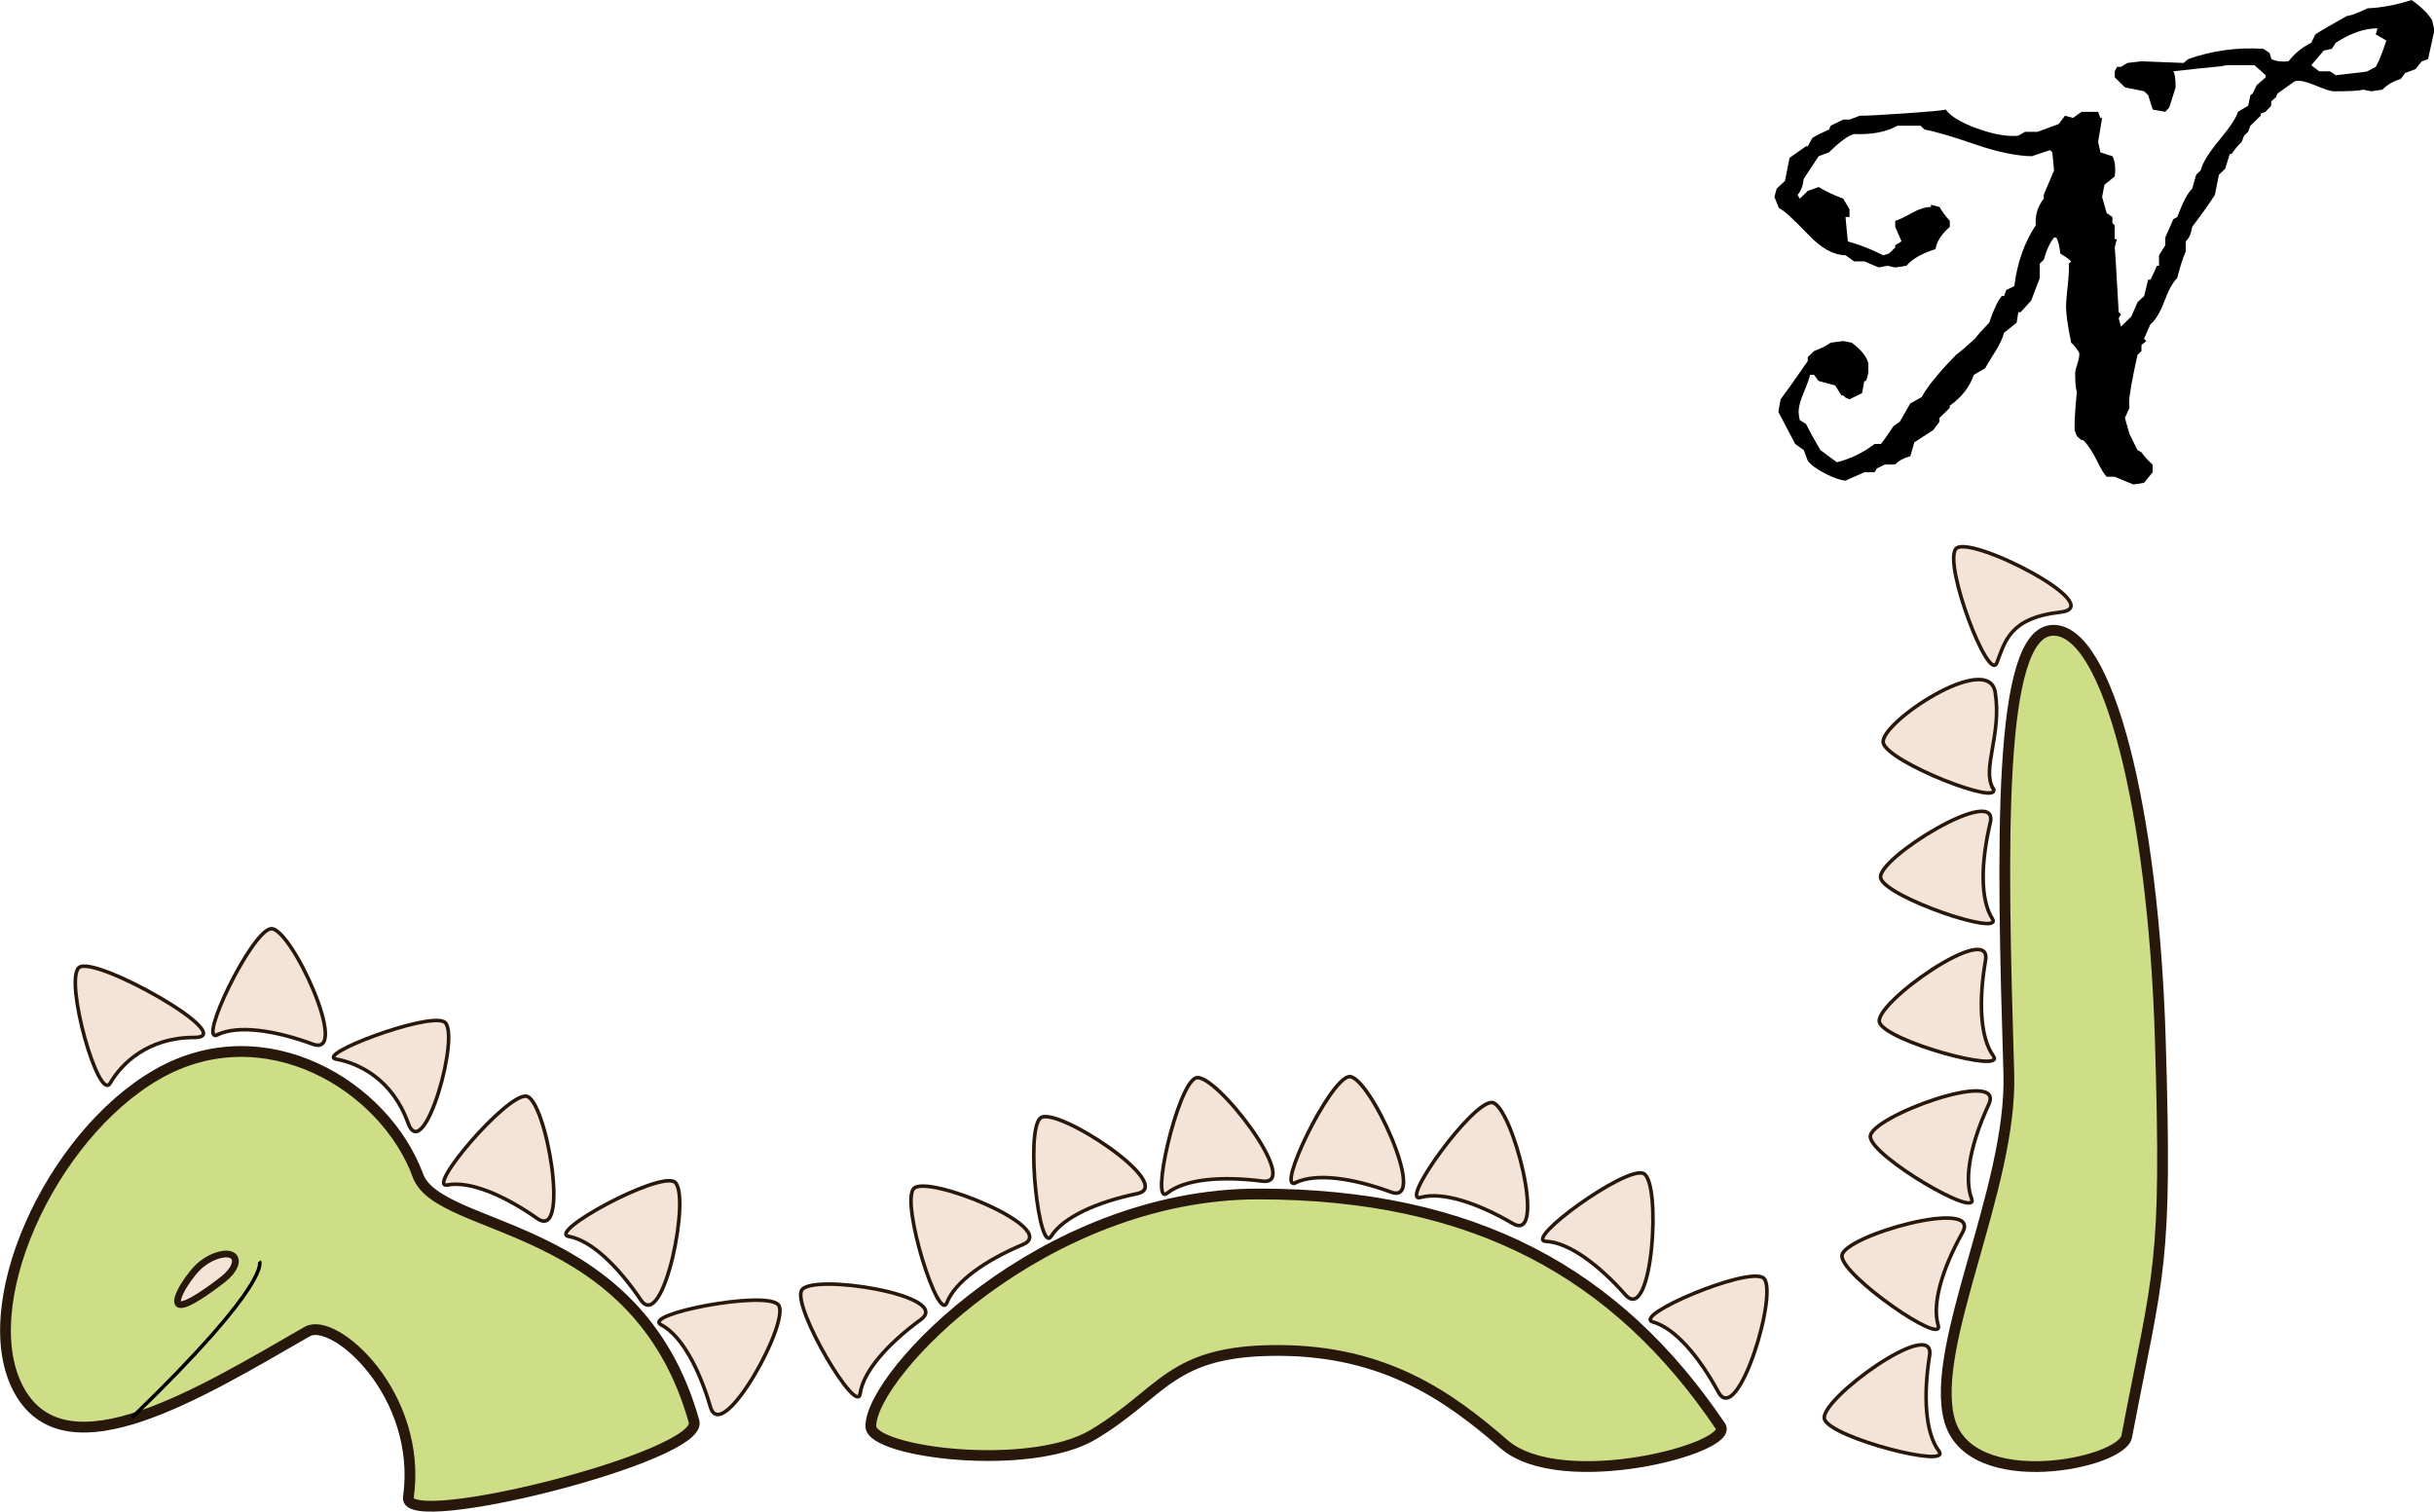 <?xml version="1.0" encoding="UTF-8" standalone="no"?>
<!-- Created with Inkscape (http://www.inkscape.org/) -->

<svg
   xmlns:dc="http://purl.org/dc/elements/1.1/"
   xmlns:cc="http://creativecommons.org/ns#"
   xmlns:rdf="http://www.w3.org/1999/02/22-rdf-syntax-ns#"
   xmlns:svg="http://www.w3.org/2000/svg"
   xmlns="http://www.w3.org/2000/svg"
   xmlns:sodipodi="http://sodipodi.sourceforge.net/DTD/sodipodi-0.dtd"
   xmlns:inkscape="http://www.inkscape.org/namespaces/inkscape"
   width="677.901"
   height="421.015"
   id="svg5485"
   version="1.1"
   inkscape:version="0.91 r13725"
   sodipodi:docname="seamonster_cute.svg">
  <defs
     id="defs5487">
    <inkscape:perspective
       sodipodi:type="inkscape:persp3d"
       inkscape:vp_x="0 : 372.04724 : 1"
       inkscape:vp_y="0 : 1000 : 0"
       inkscape:vp_z="1052.3622 : 372.04724 : 1"
       inkscape:persp3d-origin="526.18109 : 248.03149 : 1"
       id="perspective19" />
    <inkscape:perspective
       id="perspective2845"
       inkscape:persp3d-origin="0.5 : 0.33333333 : 1"
       inkscape:vp_z="1 : 0.5 : 1"
       inkscape:vp_y="0 : 1000 : 0"
       inkscape:vp_x="0 : 0.5 : 1"
       sodipodi:type="inkscape:persp3d" />
    <inkscape:perspective
       id="perspective2845-7"
       inkscape:persp3d-origin="0.5 : 0.33333333 : 1"
       inkscape:vp_z="1 : 0.5 : 1"
       inkscape:vp_y="0 : 1000 : 0"
       inkscape:vp_x="0 : 0.5 : 1"
       sodipodi:type="inkscape:persp3d" />
    <inkscape:perspective
       id="perspective2845-0"
       inkscape:persp3d-origin="0.5 : 0.33333333 : 1"
       inkscape:vp_z="1 : 0.5 : 1"
       inkscape:vp_y="0 : 1000 : 0"
       inkscape:vp_x="0 : 0.5 : 1"
       sodipodi:type="inkscape:persp3d" />
    <inkscape:perspective
       id="perspective2845-4"
       inkscape:persp3d-origin="0.5 : 0.33333333 : 1"
       inkscape:vp_z="1 : 0.5 : 1"
       inkscape:vp_y="0 : 1000 : 0"
       inkscape:vp_x="0 : 0.5 : 1"
       sodipodi:type="inkscape:persp3d" />
    <inkscape:perspective
       id="perspective2845-8"
       inkscape:persp3d-origin="0.5 : 0.33333333 : 1"
       inkscape:vp_z="1 : 0.5 : 1"
       inkscape:vp_y="0 : 1000 : 0"
       inkscape:vp_x="0 : 0.5 : 1"
       sodipodi:type="inkscape:persp3d" />
    <inkscape:perspective
       id="perspective2842"
       inkscape:persp3d-origin="0.5 : 0.33333333 : 1"
       inkscape:vp_z="1 : 0.5 : 1"
       inkscape:vp_y="0 : 1000 : 0"
       inkscape:vp_x="0 : 0.5 : 1"
       sodipodi:type="inkscape:persp3d" />
    <inkscape:perspective
       id="perspective2842-7"
       inkscape:persp3d-origin="0.5 : 0.33333333 : 1"
       inkscape:vp_z="1 : 0.5 : 1"
       inkscape:vp_y="0 : 1000 : 0"
       inkscape:vp_x="0 : 0.5 : 1"
       sodipodi:type="inkscape:persp3d" />
    <inkscape:perspective
       id="perspective2842-0"
       inkscape:persp3d-origin="0.5 : 0.33333333 : 1"
       inkscape:vp_z="1 : 0.5 : 1"
       inkscape:vp_y="0 : 1000 : 0"
       inkscape:vp_x="0 : 0.5 : 1"
       sodipodi:type="inkscape:persp3d" />
    <inkscape:perspective
       id="perspective2842-4"
       inkscape:persp3d-origin="0.5 : 0.33333333 : 1"
       inkscape:vp_z="1 : 0.5 : 1"
       inkscape:vp_y="0 : 1000 : 0"
       inkscape:vp_x="0 : 0.5 : 1"
       sodipodi:type="inkscape:persp3d" />
    <inkscape:perspective
       id="perspective2842-8"
       inkscape:persp3d-origin="0.5 : 0.33333333 : 1"
       inkscape:vp_z="1 : 0.5 : 1"
       inkscape:vp_y="0 : 1000 : 0"
       inkscape:vp_x="0 : 0.5 : 1"
       sodipodi:type="inkscape:persp3d" />
    <inkscape:perspective
       id="perspective2842-45"
       inkscape:persp3d-origin="0.5 : 0.33333333 : 1"
       inkscape:vp_z="1 : 0.5 : 1"
       inkscape:vp_y="0 : 1000 : 0"
       inkscape:vp_x="0 : 0.5 : 1"
       sodipodi:type="inkscape:persp3d" />
    <inkscape:perspective
       id="perspective2842-1"
       inkscape:persp3d-origin="0.5 : 0.33333333 : 1"
       inkscape:vp_z="1 : 0.5 : 1"
       inkscape:vp_y="0 : 1000 : 0"
       inkscape:vp_x="0 : 0.5 : 1"
       sodipodi:type="inkscape:persp3d" />
    <inkscape:perspective
       id="perspective2842-11"
       inkscape:persp3d-origin="0.5 : 0.33333333 : 1"
       inkscape:vp_z="1 : 0.5 : 1"
       inkscape:vp_y="0 : 1000 : 0"
       inkscape:vp_x="0 : 0.5 : 1"
       sodipodi:type="inkscape:persp3d" />
    <inkscape:perspective
       id="perspective2842-76"
       inkscape:persp3d-origin="0.5 : 0.33333333 : 1"
       inkscape:vp_z="1 : 0.5 : 1"
       inkscape:vp_y="0 : 1000 : 0"
       inkscape:vp_x="0 : 0.5 : 1"
       sodipodi:type="inkscape:persp3d" />
    <inkscape:perspective
       id="perspective2842-2"
       inkscape:persp3d-origin="0.5 : 0.33333333 : 1"
       inkscape:vp_z="1 : 0.5 : 1"
       inkscape:vp_y="0 : 1000 : 0"
       inkscape:vp_x="0 : 0.5 : 1"
       sodipodi:type="inkscape:persp3d" />
    <inkscape:perspective
       id="perspective2842-22"
       inkscape:persp3d-origin="0.5 : 0.33333333 : 1"
       inkscape:vp_z="1 : 0.5 : 1"
       inkscape:vp_y="0 : 1000 : 0"
       inkscape:vp_x="0 : 0.5 : 1"
       sodipodi:type="inkscape:persp3d" />
    <inkscape:perspective
       id="perspective2842-85"
       inkscape:persp3d-origin="0.5 : 0.33333333 : 1"
       inkscape:vp_z="1 : 0.5 : 1"
       inkscape:vp_y="0 : 1000 : 0"
       inkscape:vp_x="0 : 0.5 : 1"
       sodipodi:type="inkscape:persp3d" />
    <inkscape:perspective
       id="perspective2842-18"
       inkscape:persp3d-origin="0.5 : 0.33333333 : 1"
       inkscape:vp_z="1 : 0.5 : 1"
       inkscape:vp_y="0 : 1000 : 0"
       inkscape:vp_x="0 : 0.5 : 1"
       sodipodi:type="inkscape:persp3d" />
  </defs>
  <sodipodi:namedview
     id="base"
     pagecolor="#ffffff"
     bordercolor="#666666"
     borderopacity="1.0"
     inkscape:pageopacity="0.0"
     inkscape:pageshadow="2"
     inkscape:zoom="0.82382011"
     inkscape:cx="307.31635"
     inkscape:cy="225.33684"
     inkscape:document-units="px"
     inkscape:current-layer="layer1"
     showgrid="false"
     inkscape:window-width="1440"
     inkscape:window-height="838"
     inkscape:window-x="-8"
     inkscape:window-y="-8"
     inkscape:window-maximized="1"
     inkscape:object-nodes="false"
     fit-margin-top="0"
     fit-margin-left="0"
     fit-margin-right="0"
     fit-margin-bottom="0" />
  <g
     inkscape:label="Layer 1"
     inkscape:groupmode="layer"
     id="layer1"
     transform="translate(-156.359,-484.637)">
    <path
       style="fill:#cdde87;stroke:#28170b;stroke-width:3;stroke-miterlimit:4;stroke-opacity:1"
       d="m 272.767,812.056 c 5.983,16.269 61.059,11.935 76.902,68.522 2.709,9.676 -80.913,30.664 -79.574,21.153 4.042,-28.707 -20.663,-50.546 -28.154,-46.241 -29.961,17.221 -66.724,39.936 -80.031,16.784 -13.307,-23.152 8.218,-71.165 38.18,-88.387 29.961,-17.221 63.459,3.106 72.676,28.169 z"
       id="path5527"
       inkscape:connector-curvature="0"
       sodipodi:nodetypes="sssssss" />
    <path
       style="fill:#f4e3d7;stroke:#28170b;stroke-width:1px;stroke-linecap:butt;stroke-linejoin:miter;stroke-opacity:1"
       d="m 187.039,786.319 c 3.165,-5.448 10.479,-12.751 23.464,-12.737 12.985,0.013 -28.101,-23.205 -32.179,-19.441 -4.078,3.764 5.55,37.626 8.715,32.179 z"
       id="path5532"
       inkscape:connector-curvature="0"
       sodipodi:nodetypes="zzzz" />
    <path
       style="fill:#f4e3d7;stroke:#28170b;stroke-width:1px;stroke-linecap:butt;stroke-linejoin:miter;stroke-opacity:1"
       d="m 216.907,772.824 c 5.677,-2.733 15.829,-1.321 26.569,2.625 10.739,3.946 -6.213,-32.966 -11.701,-32.139 -5.487,0.827 -20.545,32.246 -14.868,29.513 z"
       id="path5532-2"
       inkscape:connector-curvature="0"
       sodipodi:nodetypes="zzzz" />
    <path
       style="fill:#f4e3d7;stroke:#28170b;stroke-width:1px;stroke-linecap:butt;stroke-linejoin:miter;stroke-opacity:1"
       d="m 250.047,779.628 c 6.199,1.126 15.553,5.523 19.952,17.74 4.399,12.217 14.958,-25.599 10.032,-28.155 -4.926,-2.556 -36.183,9.29 -29.984,10.415 z"
       id="path5532-8"
       inkscape:connector-curvature="0"
       sodipodi:nodetypes="zzzz" />
    <path
       style="fill:#f4e3d7;stroke:#28170b;stroke-width:1.882;stroke-miterlimit:4;stroke-opacity:1"
       d="m 221.175,834.38 c 1.653,1.172 0.466,4.101 -2.651,6.542 -3.117,2.441 -10.734,8.09 -12.387,6.918 -1.653,-1.172 3.284,-8.722 6.401,-11.163 3.117,-2.441 6.984,-3.469 8.637,-2.297 z"
       id="path5559"
       inkscape:connector-curvature="0"
       sodipodi:nodetypes="sssss" />
    <path
       style="fill:none;stroke:#000000;stroke-width:1px;stroke-linecap:butt;stroke-linejoin:miter;stroke-opacity:1"
       d="m 193.072,879.503 c 39.553,-38.212 35.531,-43.575 35.531,-43.575"
       id="path5562"
       inkscape:connector-curvature="0"
       sodipodi:nodetypes="cc" />
    <path
       style="fill:#cdde87;stroke:#28170b;stroke-width:3;stroke-miterlimit:4;stroke-opacity:1"
       d="m 635.54,881.871 c 4.086,6.064 -44.288,18.891 -60.301,4.981 -15.128,-13.141 -33.061,-26.099 -63.051,-26.099 -29.99,0 -31.666,11.617 -51.319,23.417 -17.588,10.56 -61.977,5.012 -61.977,-2.3 0,-14.625 47.953,-64.693 107.933,-64.693 59.98,0 99.888,21.912 128.715,64.693 z"
       id="path5600"
       inkscape:connector-curvature="0"
       sodipodi:nodetypes="sssssss" />
    <path
       style="fill:#cdde87;stroke:#28170b;stroke-width:3;stroke-miterlimit:4;stroke-opacity:1"
       d="m 728.064,660.18 c 15.404,-0.468 28.031,50.146 29.969,113.933 1.938,63.787 -0.392,63.646 -9.356,110.62 -1.444,7.569 -43.686,16.138 -49.369,-4.61 -5.682,-20.747 17.506,-64.551 16.537,-96.445 -1.938,-63.787 -3.186,-123.03 12.218,-123.498 z"
       id="path5606"
       inkscape:connector-curvature="0"
       sodipodi:nodetypes="ssssss" />
    <g
       transform="matrix(3.395,0,0,3.297,-1746.339,311.718)"
       style="font-style:normal;font-variant:normal;font-weight:normal;font-stretch:normal;font-size:48px;line-height:125%;font-family:'Blackadder ITC';-inkscape-font-specification:'Blackadder ITC';text-align:start;letter-spacing:0px;word-spacing:0px;writing-mode:lr-tb;text-anchor:start;fill:#000000;fill-opacity:1;stroke:none"
       id="flowRoot5609">
      <path
         d="m 760.146,55.027 -0.516,2.414 -0.516,0.188 -0.516,0.656 -0.844,0.328 -0.375,0.516 q -0.844,0.234 -1.5,0.891 l -0.914,0.141 -0.656,-0.141 q -0.422,0.141 -2.391,0.141 -0.375,0 -1.406,-0.445 -1.031,-0.445 -1.5,-0.445 -0.188,0 -0.328,0.047 l -1.406,1.031 -0.141,0.328 -0.375,0.328 0,0.375 -0.469,0.516 -0.398,0.141 0,0.188 -0.844,0.844 -0.188,0.516 -0.328,0.328 -0.188,0.516 q -0.375,0.352 -0.844,1.031 l -0.141,0 -0.375,1.242 -0.516,0.516 -0.328,1.688 q -0.562,0.938 -1.875,2.719 -0.094,0.797 -0.516,1.219 l 0,0.844 q -0.305,0.656 -0.703,2.25 -0.539,0.539 -1.055,1.969 -0.516,1.406 -1.148,1.945 l -0.516,1.219 0.188,0.188 -0.398,0.328 0,0.516 -0.328,0.328 q -0.68,3.164 -0.68,3.984 0,0.258 0.023,0.492 l -0.375,0.844 0.375,1.359 q 0.258,0.539 0.656,1.359 l 0.328,0.188 q 0.422,0.609 0.914,1.031 l 0,0.656 -0.703,0.891 -0.867,0.141 -1.547,-0.656 -0.656,0 q -0.281,-0.281 -0.82,-1.406 -0.539,-1.125 -1.102,-1.688 l -0.141,0 -0.375,-0.328 -0.188,-0.516 q -0.023,-1.102 0.188,-3.258 -0.141,-0.281 -0.141,-1.547 0,-0.234 0.188,-0.82 0.188,-0.586 0.141,-0.914 -0.328,-0.562 -0.656,-0.844 -0.422,-2.109 -0.422,-3.047 0,-0.516 0.141,-1.805 0.117,-1.172 0.094,-1.828 l 0.188,-0.188 q -0.352,-0.352 -0.891,-0.656 -0.094,-0.914 -0.328,-1.359 l -0.188,0 q -0.516,0.656 -0.844,1.875 l -0.328,0.328 0,1.219 -0.703,1.898 -0.867,0.984 -0.188,0 -0.141,0.891 -1.031,0.844 q -0.117,0.562 -0.68,1.523 -0.75,1.219 -0.867,1.477 l -0.938,0.562 q -0.492,1.523 -1.969,2.602 l 0,0.188 -0.844,0.844 0,0.328 -0.516,0.703 -1.547,1.031 -0.328,1.172 q -0.867,0.258 -1.242,0.703 l -0.844,0 -0.656,0.328 -0.188,0.328 -0.844,0 -1.547,0.703 q -0.633,-0.047 -1.688,-0.609 -1.055,-0.562 -1.406,-1.078 l -0.328,-0.891 -0.703,-0.516 -1.383,-2.719 0.188,-1.055 q 0.773,-1.055 2.227,-3.234 l 0,-0.328 0.516,-0.516 q 0.914,-0.352 1.359,-0.703 0.984,-0.141 1.031,-0.141 0.047,0 0.352,0.07 0.305,0.07 0.352,0.07 1.148,0.891 1.359,1.734 l 0,0.656 q 0,0.281 -0.188,0.844 l -0.141,0 -0.188,1.031 -1.031,0.516 -0.328,-0.141 -0.188,-0.188 -0.141,0 -0.516,-0.844 -1.359,-0.375 -0.375,-0.516 -0.328,0 q -0.07,0.398 -0.539,1.547 -0.398,0.984 -0.398,1.57 0,0.234 0.094,0.703 l 0.516,0.328 q 0.352,0.75 1.172,2.203 l 1.359,1.031 q 1.664,-0.422 3.094,-1.547 l 0.516,0 q 0.375,-0.469 1.031,-1.5 l 0.516,-0.375 0.867,-1.547 0.938,-0.539 q 0.656,-1.289 2.812,-3.562 0.516,-0.398 1.547,-1.359 0.352,-0.492 1.172,-1.359 0.539,-1.641 1.031,-2.25 l 0.188,0 0.188,-0.516 0.656,-0.328 q 0.352,-2.953 1.758,-5.133 -0.094,-1.266 0.656,-2.25 l 0,-0.328 0.844,-2.062 -0.141,-1.523 -0.188,-0.188 -1.5,0.516 q -1.922,-0.047 -4.523,-0.961 -3.117,-1.102 -4.266,-1.289 l -0.328,-0.328 -1.898,0 q -1.383,0.797 -3.562,0.703 -0.68,0.164 -2.062,1.547 l -0.844,0.328 -1.219,1.898 q -0.117,0.961 -0.516,1.359 l 0.188,0.328 0.656,-0.656 0.891,-0.328 q 0.82,0.516 2.016,0.984 l 0.516,0.891 0,0.656 -0.328,0 0.188,2.062 q 1.477,0.422 2.906,1.172 l 0.469,-0.141 0.516,-0.516 0,-0.188 0.516,-0.328 -0.516,-1.219 0,-0.516 q 0.375,-0.094 1.43,-0.703 0.844,-0.469 1.5,-0.469 l 0,-0.188 0.703,0.188 q 0.305,0.562 0.844,1.172 l 0,0.516 q -1.031,0.914 -1.172,1.875 -1.641,0.516 -2.391,1.406 l -0.914,0.141 -0.656,-0.141 -0.703,0.141 -1.172,-0.516 -0.844,0 -0.703,-0.516 q -1.477,-0.023 -3.047,-1.734 -1.875,-2.016 -2.414,-2.25 l -0.375,-0.938 0.188,-0.703 0.68,-0.656 0.375,-1.945 1.359,-0.984 0.141,0 0.375,-0.703 q 0.469,-0.305 1.359,-0.703 l 0.141,-0.328 1.031,-0.516 0.516,0 0.844,-0.328 q 0.562,0.023 3.562,-0.188 3,-0.211 3.492,-0.328 0.562,0.82 2.438,1.547 1.781,0.68 3.094,0.68 0.234,0 0.422,-0.023 l 0.539,-0.328 1.031,0 1.734,-0.656 0.516,-0.703 0.656,0.188 0.703,-0.516 1.359,0 0.188,0.516 0.141,0 -0.328,2.016 0.188,0.891 0.984,0.328 q 0.328,0.609 0.188,1.711 l -0.844,0.703 -0.188,1.031 0.375,1.359 0.469,0.328 0,0.516 0.188,0.188 0,1.172 0.188,0 q -0.188,0.562 -0.188,0.844 0,-0.75 0.328,5.32 l 0.188,0.188 -0.188,0.328 0.188,0.703 0.844,-0.844 0.516,-1.219 0.539,-0.516 0.328,-1.383 0.188,0 q 0.375,-0.75 0.516,-1.172 l 0.188,0 0,-0.891 0.516,-0.844 0,-0.656 0.656,-1.547 0.328,-0.188 q 0.656,-1.828 1.219,-2.391 l 0.328,-1.172 0.375,-0.375 q 0.188,-0.891 1.523,-2.555 1.359,-1.688 1.523,-2.391 l 0.844,-0.516 0.188,-0.891 0.188,-0.141 0.328,-0.703 0.727,-0.656 0,-0.188 -0.914,-0.844 -2.203,0 q -0.141,0 -0.562,0.094 -1.289,0.117 -3.891,0.422 0.188,0.305 0.188,1.359 l -0.516,1.688 -0.328,0.375 -1.031,-0.188 -0.375,-1.219 -0.328,-0.328 -1.57,-0.328 -0.844,-0.844 0,-0.516 0.188,-0.375 0.328,0 0.516,-0.328 q 1.125,-0.141 1.172,-0.141 0.07,0 3.445,0.141 l 0.375,-0.328 q 2.977,-1.078 6.164,-0.867 l 0.516,0.352 0.141,0.516 q 0.609,0.281 1.406,0.188 0.797,-1.031 1.875,-1.57 l 0.328,-0.703 q 0.844,-0.562 2.578,-1.547 0.609,-0.094 1.688,-0.656 1.734,-0.07 3.633,-0.703 1.266,0.938 1.688,1.734 l 0.188,0.844 z m -3.938,0.844 -0.867,-0.516 0.141,-0.516 q -1.594,0 -3.422,1.219 l -0.328,0.516 -0.656,0.141 -1.031,1.242 0.656,0.516 0.891,0 0.469,0.328 q 2.695,-0.305 2.578,-0.328 l 0.703,-0.375 q 0.375,-0.68 0.867,-2.227 z"
         style=""
         id="path4183" />
    </g>
    <path
       style="fill:#f4e3d7;stroke:#28170b;stroke-width:1px;stroke-linecap:butt;stroke-linejoin:miter;stroke-opacity:1"
       d="m 517.197,814.021 c 5.677,-2.733 15.829,-1.321 26.569,2.625 10.739,3.946 -6.213,-32.966 -11.701,-32.139 -5.487,0.827 -20.545,32.246 -14.868,29.513 z"
       id="path5532-2-1"
       inkscape:connector-curvature="0"
       sodipodi:nodetypes="zzzz" />
    <path
       style="fill:#f4e3d7;stroke:#28170b;stroke-width:1px;stroke-linecap:butt;stroke-linejoin:miter;stroke-opacity:1"
       d="m 551.992,818.14 c 6.069,-1.691 15.815,1.486 25.692,7.26 9.877,5.775 -0.315,-33.545 -5.862,-33.696 -5.547,-0.152 -25.899,28.127 -19.83,26.436 z"
       id="path5532-2-4"
       inkscape:connector-curvature="0"
       sodipodi:nodetypes="zzzz" />
    <path
       style="fill:#f4e3d7;stroke:#28170b;stroke-width:1px;stroke-linecap:butt;stroke-linejoin:miter;stroke-opacity:1"
       d="m 481.452,816.942 c 4.928,-3.925 15.14,-4.804 26.488,-3.342 11.348,1.462 -13.381,-30.762 -18.548,-28.736 -5.167,2.025 -12.868,36.004 -7.94,32.079 z"
       id="path5532-2-9"
       inkscape:connector-curvature="0"
       sodipodi:nodetypes="zzzz" />
    <path
       style="fill:#f4e3d7;stroke:#28170b;stroke-width:1px;stroke-linecap:butt;stroke-linejoin:miter;stroke-opacity:1"
       d="m 449.141,828.93 c 3.368,-5.325 12.727,-9.504 23.926,-11.845 11.199,-2.341 -22.731,-24.671 -26.947,-21.063 -4.216,3.608 -0.347,38.233 3.021,32.908 z"
       id="path5532-2-8"
       inkscape:connector-curvature="0"
       sodipodi:nodetypes="zzzz" />
    <path
       style="fill:#f4e3d7;stroke:#28170b;stroke-width:1px;stroke-linecap:butt;stroke-linejoin:miter;stroke-opacity:1"
       d="m 420.071,847.465 c 2.281,-5.873 10.661,-11.775 21.201,-16.226 10.54,-4.451 -27.052,-19.839 -30.495,-15.487 -3.444,4.352 7.013,37.586 9.294,31.713 z"
       id="path5532-2-2"
       inkscape:connector-curvature="0"
       sodipodi:nodetypes="zzzz" />
    <path
       style="fill:#f4e3d7;stroke:#28170b;stroke-width:1px;stroke-linecap:butt;stroke-linejoin:miter;stroke-opacity:1"
       d="m 395.91,872.814 c 0.871,-6.24 7.672,-13.908 16.908,-20.661 9.236,-6.753 -30.884,-13.096 -33.237,-8.07 -2.352,5.026 15.457,34.971 16.328,28.731 z"
       id="path5532-2-2-1"
       inkscape:connector-curvature="0"
       sodipodi:nodetypes="zzzz" />
    <path
       style="fill:#f4e3d7;stroke:#28170b;stroke-width:1px;stroke-linecap:butt;stroke-linejoin:miter;stroke-opacity:1"
       d="m 586.918,830.372 c 6.294,0.283 14.565,6.337 22.153,14.901 7.588,8.564 10.148,-31.974 4.924,-33.846 -5.224,-1.872 -33.371,18.662 -27.077,18.945 z"
       id="path5532-2-2-4"
       inkscape:connector-curvature="0"
       sodipodi:nodetypes="zzzz" />
    <path
       style="fill:#f4e3d7;stroke:#28170b;stroke-width:1px;stroke-linecap:butt;stroke-linejoin:miter;stroke-opacity:1"
       d="m 616.742,852.83 c 6.067,1.699 12.755,9.466 18.21,19.524 5.455,10.058 17.115,-28.852 12.449,-31.856 -4.666,-3.004 -36.726,10.633 -30.659,12.332 z"
       id="path5532-2-2-9"
       inkscape:connector-curvature="0"
       sodipodi:nodetypes="zzzz" />
    <path
       style="fill:#f4e3d7;stroke:#28170b;stroke-width:1px;stroke-linecap:butt;stroke-linejoin:miter;stroke-opacity:1"
       d="m 340.502,853.612 c 5.578,2.929 10.497,11.921 13.731,22.896 3.234,10.975 22.763,-24.641 18.828,-28.554 -3.935,-3.913 -38.137,2.729 -32.559,5.657 z"
       id="path5532-2-2-8"
       inkscape:connector-curvature="0"
       sodipodi:nodetypes="zzzz" />
    <path
       style="fill:#f4e3d7;stroke:#28170b;stroke-width:1px;stroke-linecap:butt;stroke-linejoin:miter;stroke-opacity:1"
       d="m 314.8,829.002 c 6.203,1.103 13.613,8.184 20.018,17.665 6.405,9.481 14.236,-30.376 9.3,-32.914 -4.935,-2.538 -35.522,14.146 -29.319,15.248 z"
       id="path5532-2-2-2"
       inkscape:connector-curvature="0"
       sodipodi:nodetypes="zzzz" />
    <path
       style="fill:#f4e3d7;stroke:#28170b;stroke-width:1px;stroke-linecap:butt;stroke-linejoin:miter;stroke-opacity:1"
       d="m 280.986,814.671 c 6.187,-1.191 15.641,2.768 25.016,9.328 9.374,6.56 2.417,-33.459 -3.1,-34.062 -5.517,-0.603 -28.103,25.925 -21.916,24.734 z"
       id="path5532-2-2-5"
       inkscape:connector-curvature="0"
       sodipodi:nodetypes="zzzz" />
    <path
       style="fill:#f4e3d7;stroke:#28170b;stroke-width:1px;stroke-linecap:butt;stroke-linejoin:miter;stroke-opacity:1"
       d="m 696.359,888.769 c -3.785,-5.037 -4.374,-15.27 -2.592,-26.572 1.782,-11.302 -31.128,12.506 -29.249,17.728 1.879,5.222 35.626,13.881 31.841,8.844 z"
       id="path5532-2-2-7"
       inkscape:connector-curvature="0"
       sodipodi:nodetypes="zzzz" />
    <path
       style="fill:#f4e3d7;stroke:#28170b;stroke-width:1px;stroke-linecap:butt;stroke-linejoin:miter;stroke-opacity:1"
       d="m 696.174,853.748 c -1.807,-6.036 1.182,-15.84 6.765,-25.827 5.584,-9.986 -33.533,0.959 -33.578,6.508 -0.045,5.549 28.619,25.354 26.812,19.318 z"
       id="path5532-2-2-52"
       inkscape:connector-curvature="0"
       sodipodi:nodetypes="zzzz" />
    <path
       style="fill:#f4e3d7;stroke:#28170b;stroke-width:1px;stroke-linecap:butt;stroke-linejoin:miter;stroke-opacity:1"
       d="m 705.479,818.488 c -2.263,-5.88 -0.032,-15.884 4.773,-26.268 4.805,-10.384 -33.361,3.517 -32.982,9.054 0.379,5.536 30.472,23.094 28.209,17.214 z"
       id="path5532-2-2-14"
       inkscape:connector-curvature="0"
       sodipodi:nodetypes="zzzz" />
    <path
       style="fill:#f4e3d7;stroke:#28170b;stroke-width:1px;stroke-linecap:butt;stroke-linejoin:miter;stroke-opacity:1"
       d="m 711.533,778.729 c -3.706,-5.095 -4.137,-15.336 -2.181,-26.609 1.957,-11.273 -31.318,12.023 -29.52,17.273 1.798,5.25 35.407,14.43 31.701,9.335 z"
       id="path5532-2-2-3"
       inkscape:connector-curvature="0"
       sodipodi:nodetypes="zzzz" />
    <path
       style="fill:#f4e3d7;stroke:#28170b;stroke-width:1px;stroke-linecap:butt;stroke-linejoin:miter;stroke-opacity:1"
       d="m 711.235,740.471 c -3.39,-5.311 -3.198,-15.559 -0.561,-26.692 2.638,-11.133 -31.99,10.099 -30.515,15.449 1.475,5.35 34.465,16.554 31.075,11.243 z"
       id="path5532-2-2-16"
       inkscape:connector-curvature="0"
       sodipodi:nodetypes="zzzz" />
    <path
       style="fill:#f4e3d7;stroke:#28170b;stroke-width:1px;stroke-linecap:butt;stroke-linejoin:miter;stroke-opacity:1"
       d="m 711.418,704.163 c -3.148,-5.458 2.512,-14.971 0.638,-26.69 -1.873,-11.719 -32.411,8.652 -31.178,14.063 1.234,5.411 33.687,18.085 30.539,12.627 l 4e-5,0 z"
       id="path5532-2-2-76"
       inkscape:connector-curvature="0"
       sodipodi:nodetypes="czzzc" />
    <path
       style="fill:#f4e3d7;stroke:#28170b;stroke-width:1px;stroke-linecap:butt;stroke-linejoin:miter;stroke-opacity:1"
       d="m 712.515,669.223 c 2.281,-5.873 3.507,-12.49 17.624,-14.08 14.117,-1.589 -25.621,-21.985 -29.064,-17.633 -3.444,4.352 9.159,37.586 11.44,31.713 z"
       id="path5532-2-2-92"
       inkscape:connector-curvature="0"
       sodipodi:nodetypes="czzz" />
  </g>
</svg>
